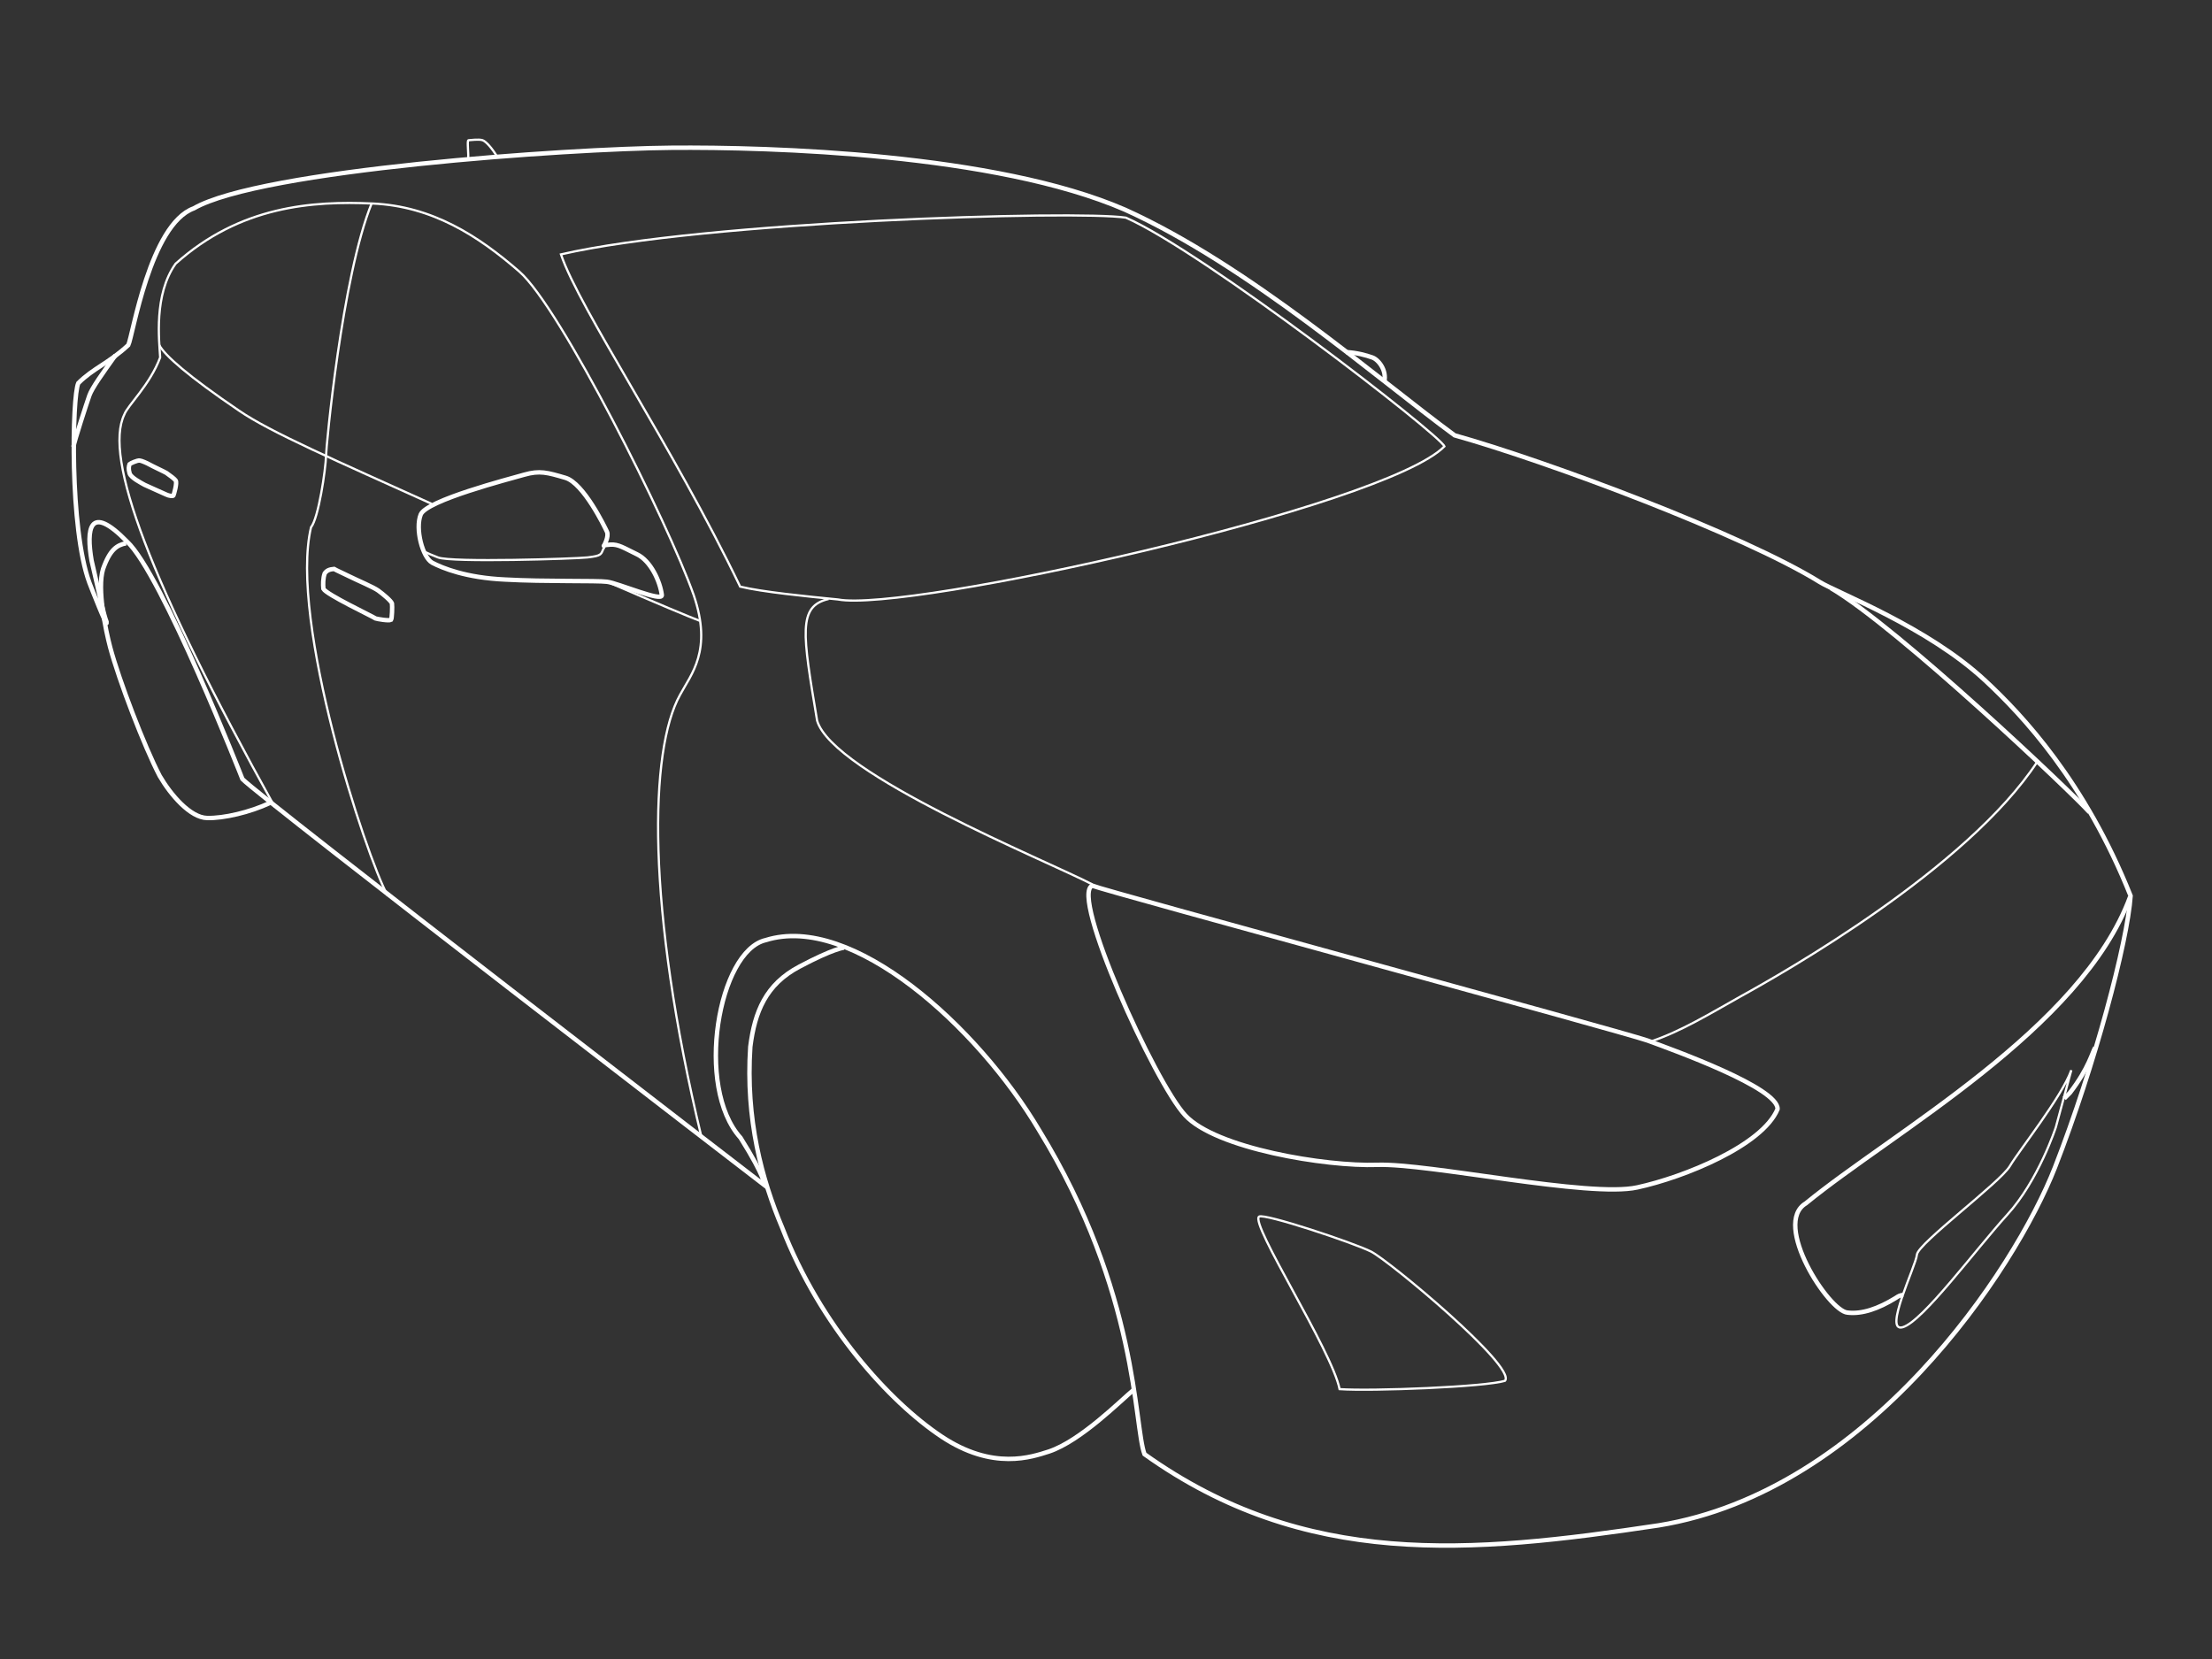 <svg version="1.2" viewBox="0 0 500 375" xmlns="http://www.w3.org/2000/svg"><rect x="0" y="0" width="500" height="375" fill="#333333" stroke="none"/><style>.ffocus18-seOy3jwd_svg__s0,.ffocus18-seOy3jwd_svg__s1{fill:none;stroke:#fff}.ffocus18-seOy3jwd_svg__s1{stroke-width:.5}</style><g id="ffocus18-seOy3jwd_svg__Calque_2_00000014602230682614385790000010915680884217878412_"><path id="ffocus18-seOy3jwd_svg__Layer" d="M20.2 131.7c-4.5-12.2-3.9-42.1-2.5-45.1 3.4-3.4 6.9-4.5 11.3-8.6 1-2 4.9-27.3 14.8-30.9 15.1-8.7 84.6-13.5 107.9-13.7 22.3-.2 73.4 1.3 102.6 14 27.9 12.6 56.8 38 74.5 51 21 5.9 65.2 22.4 82.6 33.2 3.9 2.4 24.3 10.1 37.3 22.2 8.4 7.8 22.6 22.9 32.9 48.7-.7 10.4-8.1 38.3-17.1 61.4-9.1 23.2-42.2 73.2-89.6 80.9-42.6 6.4-79.9 9.8-116.2-16.1-2.4-6.4-1.3-36.5-23.8-73.2-14-23.6-42.4-49.1-61.8-43-10.7 2.4-16.1 33.2-5.7 44.7 5.7 9.1 5.4 10.7 5.4 10.7s-113.3-87.1-118-91.8c0 0-18.2-46.4-26.1-53.7-8.6-8.8-9.2-2.7-8 4.3 1.9 8.2 2.7 12.1 3.4 13.9.3 1.9-3.6-8.1-3.9-8.9z" class="ffocus18-seOy3jwd_svg__s0"/><path d="M472.3 183.6c-3.5-4-43.3-41.8-58.5-50.7m-41.4 102.3c6 2.2 29.6 10.7 29.4 15.5-3.4 8.2-21.1 15.4-31.7 17.7-10.9 2.4-47.2-5.5-58.8-5.1-11.6.4-36.5-3.7-43.4-11.2-6.9-7.4-26.1-49.9-21-51.9 2.5 1.1 119.5 32.9 125.5 35zm101.2 1.6c-.6.9-1.4 4.6-5.7 10.2l-1.3 1.3m-36.4 44.4c-.8.1-1.1.3-1.7.7-3.9 2.4-7.6 3.7-10.9 3.3-4.2-.3-17.1-20.1-9.4-24.7 19.5-16 62.3-39.4 73.3-69.3M256.2 314.2c-2.8 2.3-11.9 11.5-19.1 13.9-3.8 1.2-12.6 4.4-24.3-3.4-11.7-7.8-27.4-25-36-47.2-4.6-10.9-8.3-24.5-7.2-40.9 1-7.9 3.5-14.1 11.1-18.1 7.7-4.1 10.1-4.3 10.1-4.3M61 181.5c-4.5 2.1-10.4 3.5-14.2 3.4-3.8-.1-8.2-5.2-10.7-9.5-3.5-6.7-9.2-21.6-11.2-29.1-1-3.8-3-13.2-1.6-17.7 1.6-4.5 3.2-5.4 5.2-5.8m50.5 7.5c1.8.9 5.4 2.4 6.5 3.2 1.1.8 2.9 2.3 3.1 2.9.1.7 0 3.4-.2 3.7-.5.3-3.2-.2-3.5-.3-.9-.6-11.1-5.4-11.8-6.7-.1-1-.1-2.4.3-3.5.5-.7 1.1-.9 2.1-1 .5.3 2.5 1.2 3.5 1.7zm-47.4-26.2c.3 0 1.7.6 2.2.9.5.3 3.5 1.7 3.8 1.9 1 .7 1.8 1.3 2.1 1.7.4.5-.4 3.2-.5 3.4-.1.2-1 .1-1.6-.2-.6-.3-4.1-1.8-4.9-2.2-.7-.4-3.1-1.6-3.4-2.6-.3-1-.2-1.6 0-2.1.1-.1 1.7-.9 2.3-.8zm105.6 27.4c-2.3-.3-14 0-23-.5-8.9-.4-14.2-2.6-16.5-3.8-2.2-1.2-3.9-7.7-2.6-10.9 1.3-3.2 19.9-8 23.4-9s5.2-.5 9.3.7c4.1 1.2 8.9 11.1 9.4 12.2.5 1.1-.7 3.2-.7 3.2s-.3-.2 1.5-.3c1.8-.1 2.9.7 6 2.2 3.1 1.5 5.2 6.1 5.6 9.2.2 1.7-9.9-2.7-12.4-3zM16.6 101c.2-1.3 3-9.9 3.6-11.6.6-1.7 2.9-4.9 5.9-9.1m278.2-.7c2.3.1 4.5.7 5.9 1.2 1.4.5 3.3 2.9 2.7 5.5" class="ffocus18-seOy3jwd_svg__s0"/><path d="M460.5 172.2c-15.9 24.2-57.4 47.7-67 53-7.3 4.1-13.5 7.9-20.3 10.2m-126.3-35.5c-10.4-5.4-58.6-24.9-62.2-37-3.3-19.8-4.4-25.9 2.6-27.5" class="ffocus18-seOy3jwd_svg__s1"/><path d="M254.5 49.2c17.5 7.7 70.9 49 72 51.7-13.5 13.7-121.4 37.6-137.1 34.6-7.2-.7-17.1-1.7-22.1-2.9-15.2-31.7-36.3-62.7-40.5-75.1 32.4-7.5 116.5-10 127.7-8.3zM105.8 36c.2-.9-.3-4.3.1-4.3s2.3-.3 3.2 0c.8.3 2.1 1.8 3.2 3.6m355.9 206.6-3.5 12.9s-3.9 12-11 19.8c-7.1 7.8-19.1 24.1-23.6 25.4-4.5 1.3 3-13.9 3.2-16.4.2-2.5 18.8-16.3 21-20 2.2-3.7 11.7-15.6 13.9-21.7zm-158.3 41c4 2 32.9 26 30.3 29.2-4.3 1.4-30.1 2.4-37.4 1.9-1.7-8.7-20.3-37.4-18.2-39 1.2-.8 21.3 5.9 25.3 7.9zM136.5 123.8c-.7 1.5-.3 1.8-3.7 2.2-2.6.3-30.8 1.2-33.8 0-3.1-1.2-2.9-1.3-2.9-1.3" class="ffocus18-seOy3jwd_svg__s1"/><path d="M62.1 182.4c-28.4-51.2-38.7-79-34-88.7.7-2 5.8-6.7 8.1-12.9-.2-3.7-1.5-14.2 3.5-21.2 14.6-13.1 31-14.2 44.5-13.6 13.5.6 23.9 7.3 33.2 15.4 9.3 8.1 33.7 56.9 39.4 73.1 4.3 12.6-.6 17.9-3.1 22.6-6.9 12.4-7.7 47.8 4.9 100.1" class="ffocus18-seOy3jwd_svg__s1"/><path d="M97.6 113.9C76.4 104.3 61.1 97.7 54 92.8 42.5 85 37.2 80.3 36 78m122.1 62.3c-1.9-.7-9.8-4-20.4-8.6" class="ffocus18-seOy3jwd_svg__s1"/><path d="M87.6 202.4c-4.9-8.9-22.3-62.1-17.3-83.2 1.7-2.1 3.3-13 3.4-16.2 0-1.9 3.6-40.5 10.3-57" class="ffocus18-seOy3jwd_svg__s1"/></g></svg>